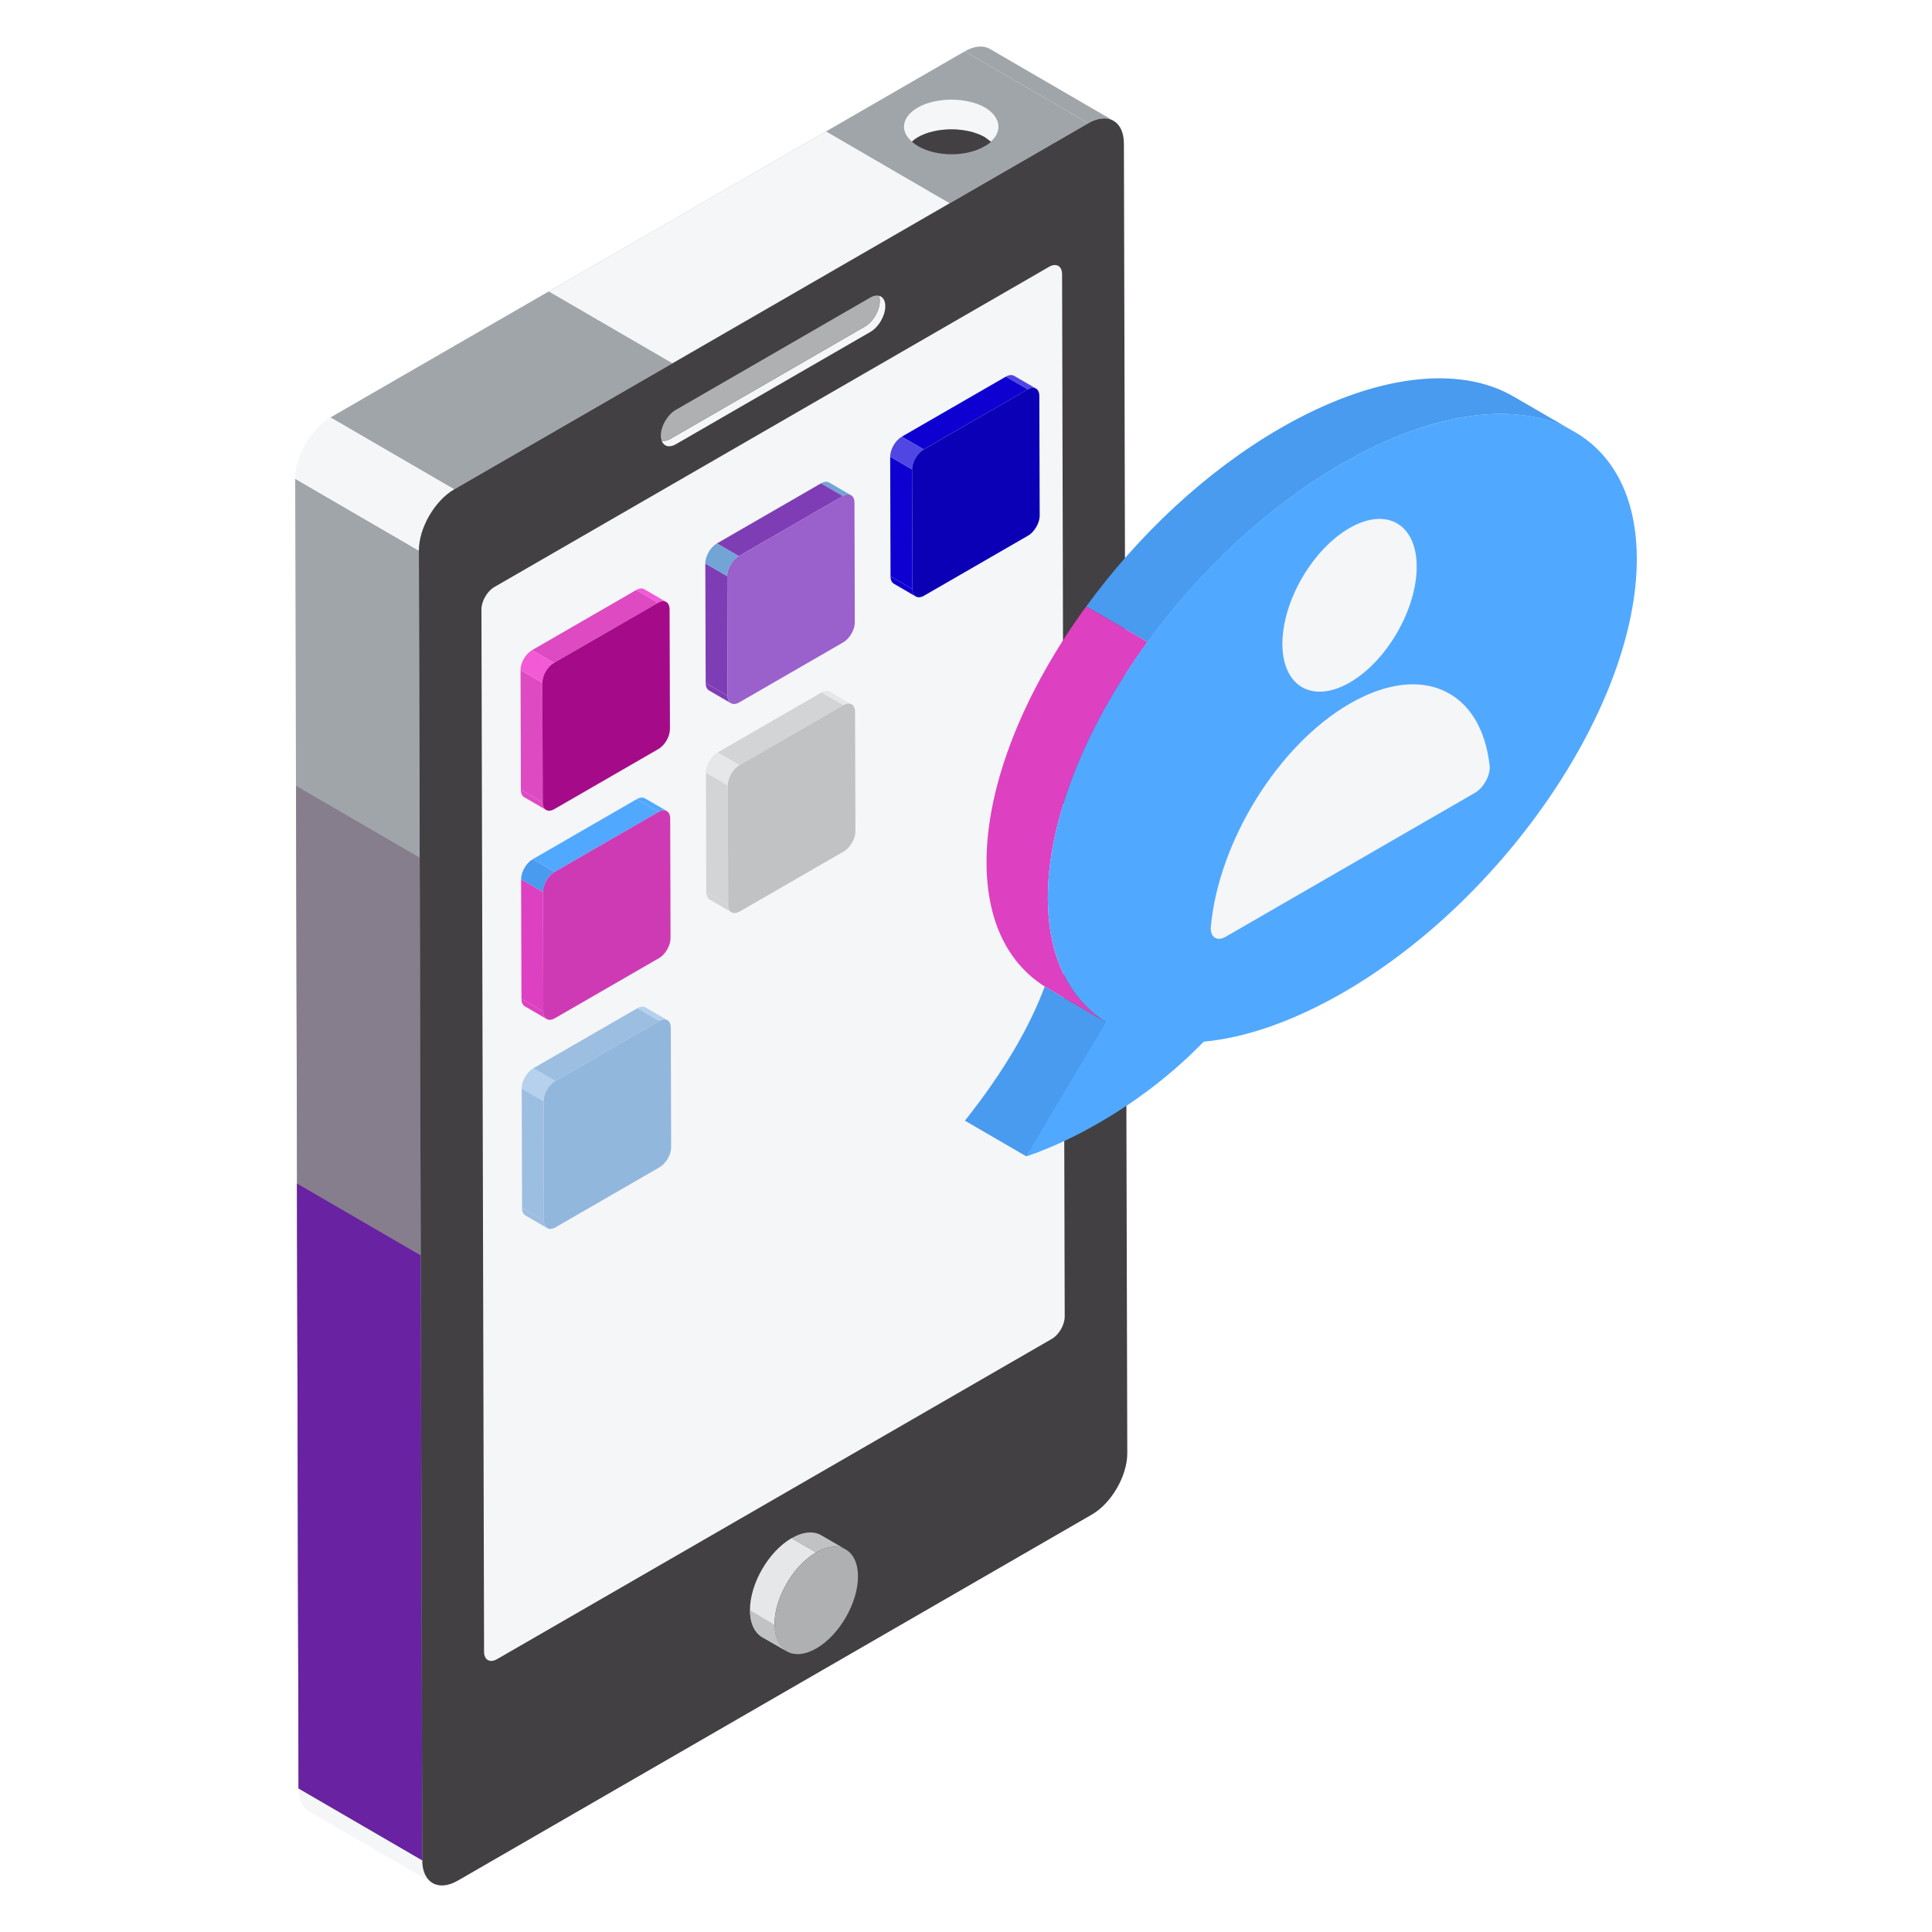 <svg xmlns="http://www.w3.org/2000/svg" enable-background="new 0 0 67 67" viewBox="0 0 67 67" id="MobileApps"><g fill="#010001" class="color000000 svgShape"><path fill="#f4f6f8" d="M15.002,65.303l-4.289-2.492
											c-0.221-0.128-0.358-0.402-0.359-0.79l4.289,2.492
											C14.644,64.902,14.781,65.175,15.002,65.303z" class="color8d9799 svgShape"></path><path fill="#a0a5aa" d="M34.328,1.697l4.289,2.492
											c-0.224-0.13-0.533-0.112-0.874,0.085l-4.289-2.492
											C33.795,1.585,34.104,1.567,34.328,1.697z" class="colora0a8aa svgShape"></path><polygon fill="#a0a5aa" points="14.643 64.513 10.354 62.021 10.237 16.603 14.526 19.095" class="colora0a8aa svgShape"></polygon><polygon fill="#867e8c" points="14.643 64.513 10.354 62.021 10.267 27.252 14.556 29.744" class="color7e8a8c svgShape"></polygon><polygon fill="#6822a2" points="14.643 64.513 10.354 62.021 10.298 41.043 14.587 43.535" class="color6d797a svgShape"></polygon><polygon fill="#a0a5aa" points="15.752 16.97 11.463 14.478 33.453 1.782 37.742 4.274" class="colora0a8aa svgShape"></polygon><polygon fill="#f4f6f8" points="15.752 16.97 11.463 14.478 28.646 4.557 32.935 7.05" class="color8d9799 svgShape"></polygon><polygon fill="#a0a5aa" points="15.752 16.97 11.463 14.478 19.032 10.108 23.321 12.6" class="colora0a8aa svgShape"></polygon><path fill="#f4f6f8" d="M14.526,19.095l-4.289-2.492
											c-0.002-0.781,0.547-1.733,1.226-2.125l4.289,2.492
											C15.073,17.362,14.524,18.314,14.526,19.095z" class="color8d9799 svgShape"></path><path fill="#424043" d="M37.742,4.274c0.678-0.392,1.232-0.076,1.234,0.705
											l0.117,45.418c0.002,0.781-0.547,1.733-1.226,2.125L15.877,65.218
											c-0.678,0.392-1.232,0.076-1.234-0.705l-0.117-45.418
											c-0.002-0.781,0.547-1.733,1.226-2.125L37.742,4.274z" class="color434240 svgShape"></path></g><path fill="#f4f6f8" d="M36.382,9.252c0.247-0.142,0.449-0.029,0.45,0.258
									l0.091,36.148c0.001,0.285-0.2,0.632-0.447,0.774L17.237,57.538
									c-0.247,0.142-0.449,0.029-0.45-0.256l-0.091-36.148
									c-0.001-0.287,0.2-0.633,0.447-0.776L36.382,9.252z" class="colorffffff svgShape"></path><path fill="#c0c2c4" d="M28.482,53.242l0.85,0.494
										c-0.263-0.153-0.628-0.131-1.03,0.101l-0.85-0.494
										C27.854,53.11,28.218,53.089,28.482,53.242z" class="colorc4c2c0 svgShape"></path><path fill="#e6e7e9" d="M27.281,57.265l-0.85-0.494
										c-0.26-0.151-0.421-0.472-0.423-0.929
										c-0.003-0.919,0.643-2.038,1.443-2.5l0.85,0.494
										c-0.799,0.461-1.445,1.58-1.443,2.5
										C26.86,56.793,27.021,57.114,27.281,57.265z" class="colore9e8e6 svgShape"></path><path fill="#c0c2c4" d="M27.287,57.261l-0.855-0.484
										c-0.258-0.161-0.419-0.484-0.419-0.935l0.839,0.5
										C26.868,56.793,27.029,57.116,27.287,57.261z" class="colorc4c2c0 svgShape"></path><path fill="#afb0b2" d="M28.301,53.837c0.8-0.462,1.45-0.091,1.453,0.828
										c0.003,0.918-0.643,2.038-1.443,2.5
										c-0.799,0.461-1.449,0.09-1.452-0.828
										C26.856,55.417,27.502,54.298,28.301,53.837z" class="colorb2b0af svgShape"></path><g fill="#010001" class="color000000 svgShape"><path fill="#f4f6f8" d="M30.48,10.256c0.018,0.05,0.03,0.107,0.03,0.175
									c0.002,0.164-0.056,0.344-0.15,0.508
									c-0.091,0.161-0.222,0.302-0.363,0.384l-6.752,3.899
									c-0.111,0.064-0.214,0.081-0.299,0.061
									c0.07,0.195,0.262,0.255,0.49,0.124l6.752-3.899
									c0.14-0.082,0.271-0.222,0.363-0.384c0.094-0.164,0.152-0.344,0.15-0.508
									C30.701,10.415,30.613,10.287,30.48,10.256z" class="colorffffff svgShape"></path><path fill="#afb0b2" d="M23.245,15.222l6.752-3.899
									c0.14-0.082,0.271-0.222,0.363-0.384c0.094-0.164,0.152-0.344,0.15-0.508
									c0-0.068-0.012-0.125-0.03-0.175c-0.084-0.02-0.186-0.002-0.296,0.061
									l-6.75,3.899c-0.143,0.082-0.271,0.222-0.365,0.384
									c-0.096,0.164-0.152,0.346-0.152,0.51c0,0.067,0.012,0.123,0.03,0.173
									C23.031,15.303,23.134,15.285,23.245,15.222z" class="colorb2b0af svgShape"></path></g><g fill="#010001" class="color000000 svgShape"><path fill="#f4f6f8" d="M34.154,3.726c-0.636-0.361-1.684-0.361-2.32,0
								c-0.567,0.327-0.636,0.825-0.206,1.186
								c0.052-0.052,0.12-0.103,0.206-0.155c0.636-0.361,1.684-0.361,2.32,0
								c0.069,0.052,0.137,0.103,0.206,0.155
								C34.772,4.551,34.704,4.052,34.154,3.726z" class="colorffffff svgShape"></path><path fill="#424043" d="M31.833,4.757c-0.086,0.052-0.155,0.103-0.206,0.155
								c0.052,0.052,0.12,0.103,0.206,0.155c0.653,0.378,1.684,0.378,2.32,0
								c0.069-0.034,0.137-0.086,0.206-0.137V4.912
								c-0.069-0.052-0.138-0.103-0.206-0.155
								C33.518,4.396,32.469,4.396,31.833,4.757z" class="color434240 svgShape"></path></g><g fill="#010001" class="color000000 svgShape"><g fill="#010001" class="color000000 svgShape"><path fill="#9cbee1" d="M18.98,42.59l-0.759-0.441
								c-0.072-0.042-0.116-0.131-0.117-0.258l0.759,0.441
								C18.863,42.459,18.908,42.548,18.98,42.59z" class="colore19cbd svgShape"></path><path fill="#b5d1ed" d="M22.386,34.937l0.759,0.441
								c-0.073-0.042-0.173-0.036-0.284,0.028l-0.759-0.441
								C22.213,34.901,22.314,34.895,22.386,34.937z" class="coloredb5cf svgShape"></path><polygon fill="#9cbee1" points="18.863 42.333 18.105 41.892 18.093 37.744 18.851 38.185" class="colore19cbd svgShape"></polygon><polygon fill="#9cbee1" points="19.251 37.49 18.492 37.049 22.102 34.965 22.861 35.406" class="colore19cbd svgShape"></polygon><path fill="#b5d1ed" d="M18.851,38.185l-0.759-0.441
								c-0.001-0.255,0.177-0.566,0.4-0.695l0.759,0.441
								C19.029,37.618,18.851,37.929,18.851,38.185z" class="coloredb5cf svgShape"></path><path fill="#92b7dd" d="M22.861,35.406c0.222-0.128,0.401-0.023,0.402,0.232
								l0.012,4.148c0.001,0.255-0.177,0.564-0.4,0.692l-3.61,2.084
								c-0.222,0.128-0.401,0.026-0.402-0.229l-0.012-4.148
								c-0.001-0.255,0.177-0.566,0.4-0.695L22.861,35.406z" class="colordd92b6 svgShape"></path></g><g fill="#010001" class="color000000 svgShape"><path fill="#dd40c0" d="M18.96,35.339l-0.759-0.441
								c-0.073-0.042-0.117-0.132-0.118-0.26l0.759,0.441
								C18.843,35.206,18.888,35.296,18.96,35.339z" class="colorddb040 svgShape"></path><path fill="#51a8ff" d="M22.366,27.686l0.759,0.441
								c-0.073-0.042-0.173-0.036-0.284,0.028l-0.759-0.441
								C22.193,27.65,22.293,27.644,22.366,27.686z" class="colorffd651 svgShape"></path><polygon fill="#dd40c0" points="18.842 35.079 18.084 34.638 18.072 30.493 18.831 30.934" class="colorddb040 svgShape"></polygon><polygon fill="#51a8ff" points="19.23 30.239 18.472 29.798 22.081 27.714 22.84 28.155" class="colorffd651 svgShape"></polygon><path fill="#489bef" d="M18.831,30.934l-0.759-0.441
								c-0.001-0.255,0.177-0.566,0.4-0.695l0.759,0.441
								C19.008,30.367,18.83,30.678,18.831,30.934z" class="colorefc348 svgShape"></path><path fill="#ce3ab3" d="M22.84,28.155c0.222-0.128,0.401-0.023,0.402,0.232
								l0.012,4.145c0.001,0.255-0.177,0.566-0.4,0.695l-3.61,2.084
								c-0.222,0.128-0.401,0.024-0.402-0.232l-0.012-4.145
								c-0.001-0.255,0.177-0.566,0.4-0.695L22.84,28.155z" class="colorcea03a svgShape"></path></g><g fill="#010001" class="color000000 svgShape"><path fill="#dd4ac2" d="M18.94,28.088l-0.759-0.441
								c-0.073-0.042-0.117-0.132-0.118-0.26l0.759,0.441
								C18.822,27.955,18.867,28.045,18.94,28.088z" class="colordd4a4a svgShape"></path><path fill="#f25ad6" d="M22.346,20.435l0.759,0.441c-0.073-0.042-0.174-0.036-0.285,0.028
								l-0.759-0.441C22.173,20.399,22.274,20.392,22.346,20.435z" class="colorf25a5a svgShape"></path><polygon fill="#dd4ac2" points="18.822 27.828 18.063 27.387 18.052 23.239 18.81 23.68" class="colordd4a4a svgShape"></polygon><polygon fill="#dd4ac2" points="19.21 22.988 18.451 22.547 22.061 20.463 22.819 20.904" class="colordd4a4a svgShape"></polygon><path fill="#f25ad6" d="M18.81,23.68l-0.759-0.441
								c-0.001-0.255,0.177-0.564,0.4-0.692l0.759,0.441
								C18.988,23.116,18.809,23.425,18.81,23.68z" class="colorf25a5a svgShape"></path><path fill="#a50b89" d="M22.819,20.904c0.222-0.128,0.401-0.026,0.402,0.229
								l0.012,4.148c0.001,0.255-0.177,0.566-0.4,0.695l-3.61,2.084
								c-0.222,0.128-0.401,0.024-0.402-0.232l-0.012-4.148
								c-0.001-0.255,0.177-0.564,0.4-0.692L22.819,20.904z" class="colorcc4848 svgShape"></path></g><g fill="#010001" class="color000000 svgShape"><path fill="#d2d4d6" d="M25.369,31.637l-0.759-0.441
								c-0.072-0.042-0.117-0.131-0.118-0.258l0.759,0.441
								C25.252,31.506,25.297,31.595,25.369,31.637z" class="colord6d4d2 svgShape"></path><path fill="#e6e7e9" d="M28.777,23.986l0.759,0.441
								c-0.073-0.043-0.175-0.037-0.287,0.028l-0.759-0.441
								C28.602,23.95,28.704,23.944,28.777,23.986z" class="colore9e8e6 svgShape"></path><polygon fill="#d2d4d6" points="25.251 31.379 24.493 30.938 24.481 26.793 25.239 27.234" class="colord6d4d2 svgShape"></polygon><polygon fill="#d2d4d6" points="25.641 26.538 24.883 26.097 28.49 24.014 29.249 24.455" class="colord6d4d2 svgShape"></polygon><path fill="#e6e7e9" d="M25.239,27.234l-0.759-0.441
								c-0.001-0.255,0.18-0.568,0.402-0.696l0.759,0.441
								C25.419,26.666,25.239,26.978,25.239,27.234z" class="colore9e8e6 svgShape"></path><path fill="#c0c2c4" d="M29.249,24.455c0.222-0.128,0.404-0.025,0.404,0.23l0.012,4.145
								c0.001,0.255-0.18,0.568-0.402,0.696l-3.607,2.083
								c-0.222,0.128-0.404,0.025-0.404-0.23l-0.012-4.145
								c-0.001-0.255,0.18-0.568,0.402-0.696L29.249,24.455z" class="colorc4c2c0 svgShape"></path></g><g fill="#010001" class="color000000 svgShape"><path fill="#7f3db5" d="M25.348,24.386l-0.759-0.441
								c-0.072-0.042-0.117-0.131-0.118-0.258l0.759,0.441
								C25.231,24.255,25.276,24.344,25.348,24.386z" class="color3db542 svgShape"></path><path fill="#72a4d6" d="M28.757,16.735l0.759,0.441
								c-0.073-0.043-0.175-0.036-0.288,0.028l-0.759-0.441
								C28.582,16.698,28.684,16.692,28.757,16.735z" class="color81d672 svgShape"></path><polygon fill="#7f3db5" points="25.231 24.128 24.472 23.687 24.46 19.539 25.219 19.98" class="color3db542 svgShape"></polygon><polygon fill="#7f3db5" points="25.621 19.287 24.862 18.846 28.47 16.763 29.228 17.204" class="color3db542 svgShape"></polygon><path fill="#72a4d6" d="M25.219,19.98l-0.759-0.441
								c-0.001-0.255,0.18-0.565,0.402-0.693l0.759,0.441
								C25.399,19.415,25.218,19.725,25.219,19.98z" class="color81d672 svgShape"></path><path fill="#9a60cb" d="M29.228,17.204c0.222-0.128,0.404-0.027,0.404,0.228
								l0.012,4.148c0.001,0.255-0.18,0.568-0.402,0.696l-3.607,2.083
								c-0.222,0.128-0.404,0.025-0.404-0.23l-0.012-4.148
								c-0.001-0.255,0.18-0.565,0.402-0.693L29.228,17.204z" class="color6dcb60 svgShape"></path></g><g fill="#010001" class="color000000 svgShape"><path fill="#0d00d1" d="M31.759,20.685l-0.759-0.441
								c-0.072-0.042-0.117-0.131-0.118-0.258l0.759,0.441
								C31.642,20.553,31.687,20.643,31.759,20.685z" class="color0074d1 svgShape"></path><path fill="#5046e4" d="M35.168,13.033l0.759,0.441
								c-0.073-0.043-0.175-0.036-0.288,0.028l-0.759-0.441
								C34.993,12.997,35.095,12.991,35.168,13.033z" class="color3f9ae0 svgShape"></path><polygon fill="#0d00d1" points="31.642 20.427 30.883 19.986 30.871 15.838 31.63 16.279" class="color0074d1 svgShape"></polygon><polygon fill="#0d00d1" points="32.032 15.585 31.273 15.144 34.881 13.062 35.639 13.503" class="color0074d1 svgShape"></polygon><path fill="#5046e4" d="M31.63,16.279l-0.759-0.441
								c-0.001-0.255,0.18-0.565,0.402-0.693l0.759,0.441
								C31.81,15.714,31.629,16.023,31.63,16.279z" class="color3f9ae0 svgShape"></path><path fill="#0b00b5" d="M35.639,13.503c0.222-0.128,0.404-0.027,0.404,0.228
								l0.012,4.148c0.001,0.255-0.18,0.568-0.402,0.696l-3.607,2.083
								c-0.222,0.128-0.404,0.025-0.404-0.23l-0.012-4.148
								c-0.001-0.255,0.18-0.565,0.402-0.693L35.639,13.503z" class="color006cb5 svgShape"></path></g></g><g fill="#010001" class="color000000 svgShape"><g fill="#010001" class="color000000 svgShape"><path fill="#489bef" d="M35.589 40.099l-2.126-1.235c1.397-1.762 2.267-3.305 2.768-4.653l2.126 1.235C37.856 36.794 36.987 38.338 35.589 40.099zM52.488 13.75c-1.874-1.089-4.803-.796-8.09 1.102-2.583 1.491-4.933 3.718-6.728 6.178l2.126 1.235c1.795-2.46 4.145-4.687 6.728-6.178 3.287-1.898 6.216-2.191 8.09-1.102L52.488 13.75z" class="colorefc348 svgShape"></path><path fill="#dd40c0" d="M36.338,31.153c-0.008-2.744,1.335-5.98,3.457-8.889
										l-2.126-1.235c-2.122,2.909-3.465,6.144-3.457,8.889
										c0.006,2.042,0.756,3.497,2.019,4.293l2.125,1.235
										C37.094,34.651,36.344,33.196,36.338,31.153z" class="colorddb040 svgShape"></path><g fill="#010001" class="color000000 svgShape"><path fill="#51a8ff" d="M56.763,19.363c0.015,5.058-4.548,11.807-10.19,15.063
										c-1.75,1.004-3.389,1.565-4.829,1.698
										c-1.226,1.263-2.518,2.171-3.603,2.799
										c-0.916,0.532-1.661,0.849-2.112,1.019h-0.007
										c-0.259,0.103-0.414,0.148-0.436,0.155
										c1.403-1.757,2.267-3.301,2.769-4.652
										c-1.263-0.797-2.008-2.252-2.016-4.29
										c-0.015-5.065,4.548-11.814,10.182-15.07
										c2.983-1.72,5.671-2.119,7.539-1.373
										C55.736,15.383,56.755,16.978,56.763,19.363z" class="colorffd651 svgShape"></path></g></g><polygon fill="#51a8ff" points="38.614 35.537 37.771 38.406 36.029 39.942 35.586 40.097 38.355 35.445" class="colorffd651 svgShape"></polygon></g><g fill="#010001" class="color000000 svgShape"><path fill="#f4f6f8" d="M46.795 18.315c1.287-.743 2.331-.148 2.335 1.331.004 1.479-1.033 3.279-2.32 4.022-1.287.743-2.334.146-2.338-1.332C44.468 20.857 45.508 19.058 46.795 18.315zM46.812 24.4c2.499-1.443 4.558-.47 4.847 2.152.035.325-.207.768-.51.943l-8.644 4.991c-.303.175-.547.013-.514-.352C42.263 29.189 44.316 25.842 46.812 24.4z" class="colorffffff svgShape"></path></g></svg>